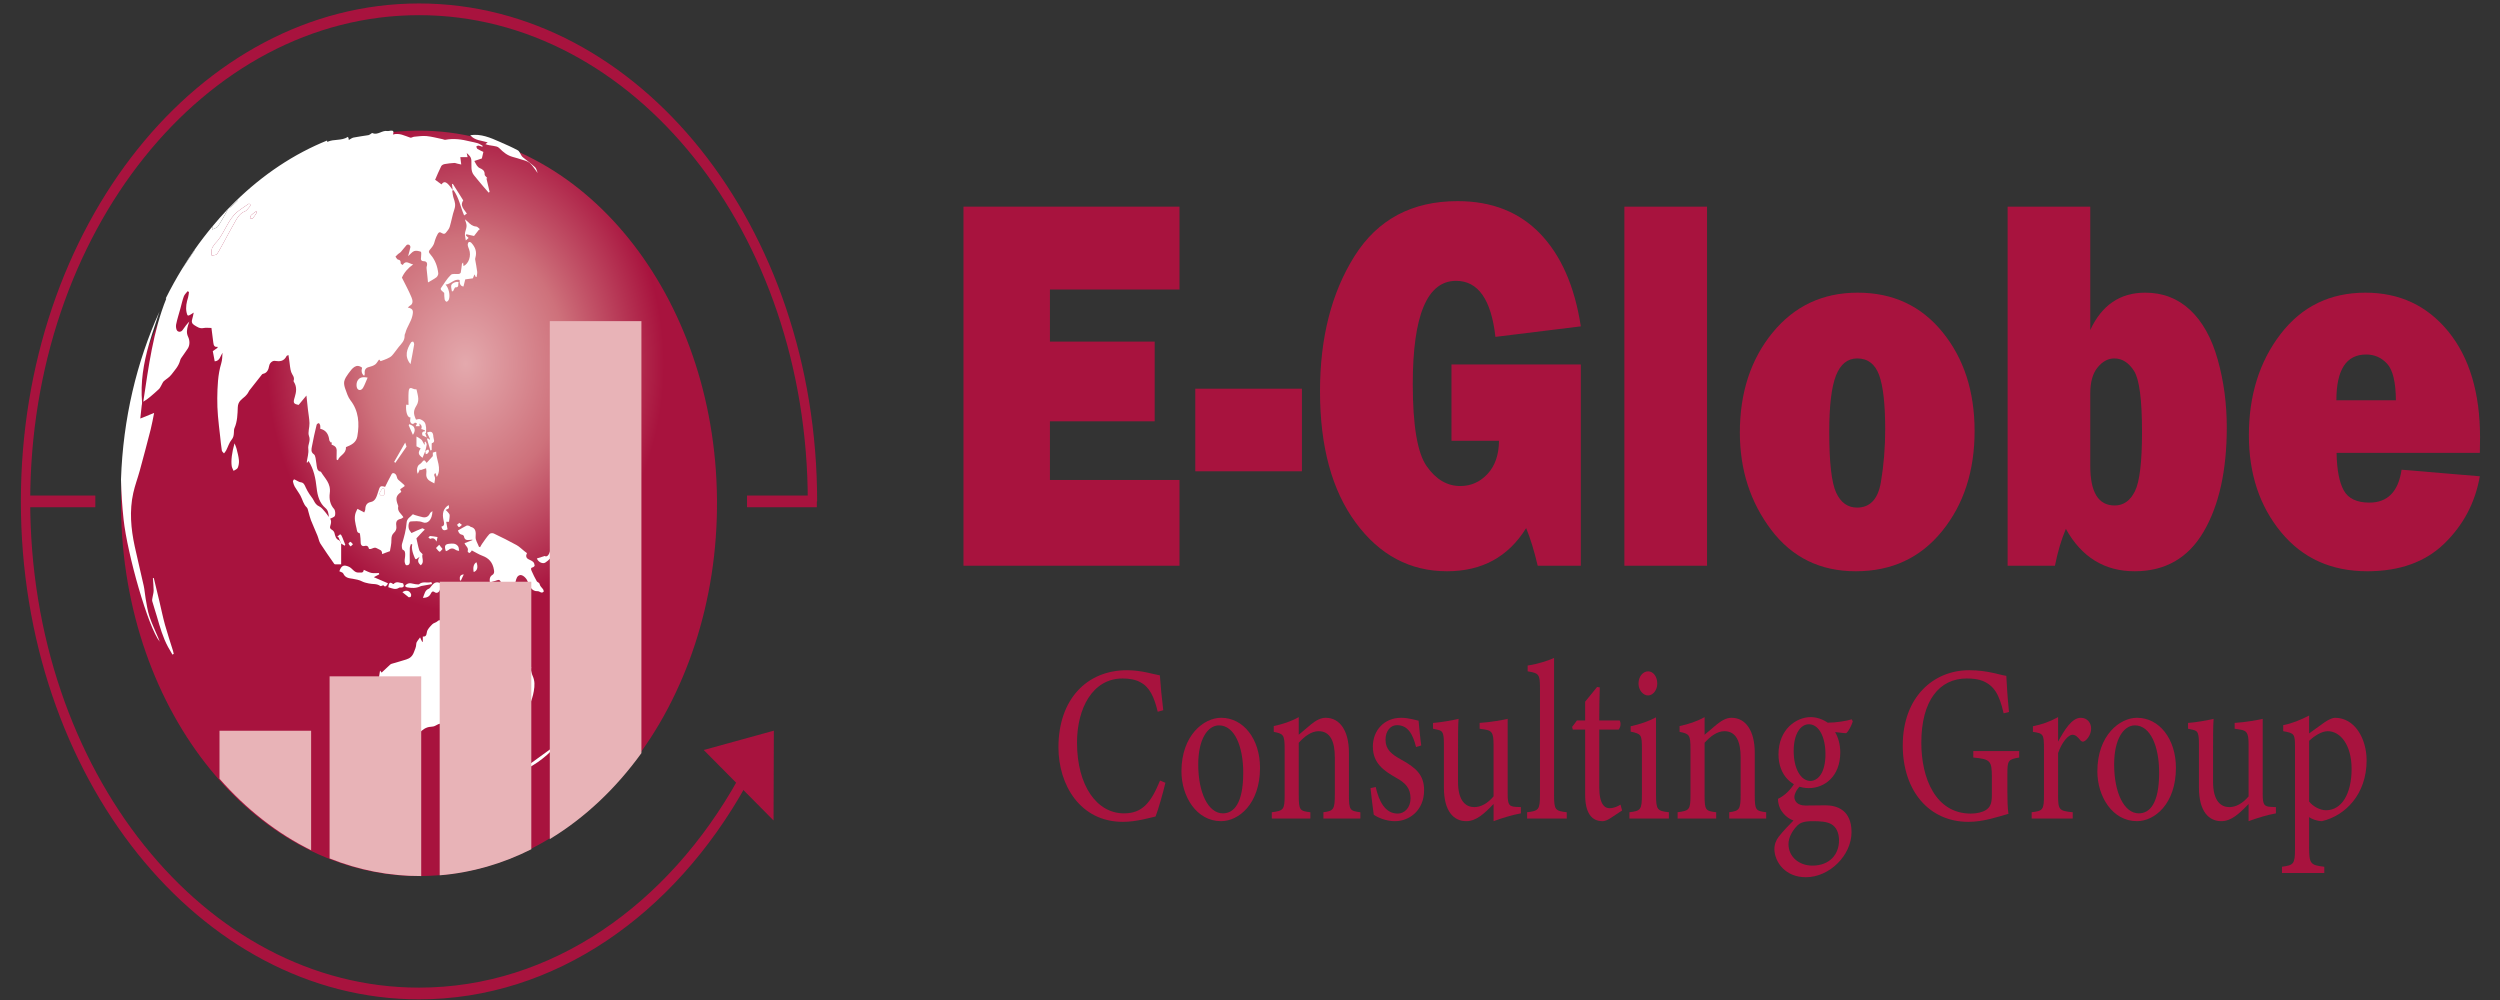 <?xml version="1.0" encoding="UTF-8" standalone="no"?>
<!-- Created with Inkscape (http://www.inkscape.org/) -->

<svg
   width="500mm"
   height="200mm"
   viewBox="0 0 500 200"
   version="1.1"
   id="svg5"
   inkscape:version="1.1.2 (b8e25be8, 2022-02-05)"
   sodipodi:docname="logo.svg"
   xmlns:inkscape="http://www.inkscape.org/namespaces/inkscape"
   xmlns:sodipodi="http://sodipodi.sourceforge.net/DTD/sodipodi-0.dtd"
   xmlns="http://www.w3.org/2000/svg"
   xmlns:svg="http://www.w3.org/2000/svg">
  <rect x="0" y="0" width="500" height="200" fill="#333333" stroke="none"/>
  <sodipodi:namedview
     id="namedview7"
     pagecolor="#ffffff"
     bordercolor="#666666"
     borderopacity="1.0"
     inkscape:pageshadow="2"
     inkscape:pageopacity="0.0"
     inkscape:pagecheckerboard="0"
     inkscape:document-units="px"
     showgrid="false"
     inkscape:zoom="0.2173838"
     inkscape:cx="975.23366"
     inkscape:cy="-101.20349"
     inkscape:window-width="1311"
     inkscape:window-height="786"
     inkscape:window-x="0"
     inkscape:window-y="25"
     inkscape:window-maximized="0"
     inkscape:current-layer="layer1"
     width="500mm" />
  <defs
     id="defs2">
    <clipPath
       clipPathUnits="userSpaceOnUse"
       id="clipPath844">
      <path
         d="M 0,112.889 H 311.5 V 0 H 0 Z"
         id="path842" />
    </clipPath>
    <radialGradient
       fx="0"
       fy="0"
       cx="0"
       cy="0"
       r="1"
       gradientUnits="userSpaceOnUse"
       gradientTransform="matrix(-12.667,-17.034,-17.034,12.667,74.357,67.387)"
       spreadMethod="pad"
       id="radialGradient942">
      <stop
         style="stop-opacity:1;stop-color:#e4a9ad"
         offset="0"
         id="stop936" />
      <stop
         style="stop-opacity:1;stop-color:#ce717b"
         offset="0.505"
         id="stop938" />
      <stop
         style="stop-opacity:1;stop-color:#a8133e"
         offset="1"
         id="stop940" />
    </radialGradient>
    <clipPath
       clipPathUnits="userSpaceOnUse"
       id="clipPath952">
      <path
         d="M 0,112.889 H 311.5 V 0 H 0 Z"
         id="path950" />
    </clipPath>
  </defs>
  <g
     inkscape:label="Lapis 1"
     inkscape:groupmode="layer"
     id="layer1">
    <g
       id="g830"
       inkscape:label="E-Globe Logo (1)"
       transform="matrix(1.871,0,0,-2.34,-45.953,230.449)">
      <g
         id="g832"
         transform="translate(150.643,57.459)">
        <path
           d="M 0,0 V -7.33 H -23.091 V 23.361 H 0 V 16.278 H -13.85 V 11.827 H -2.653 V 5.014 H -13.85 V 0 Z"
           style="fill:#a8133e;fill-opacity:1;fill-rule:nonzero;stroke:none"
           id="path834" />
      </g>
      <path
         d="M 163.729,58.201 H 152.33 v 7.06 h 11.399 z"
         style="fill:#a8133e;fill-opacity:1;fill-rule:nonzero;stroke:none"
         id="path836" />
      <g
         id="g838">
        <g
           id="g840"
           clip-path="url(#clipPath844)">
          <g
             id="g846"
             transform="translate(193.543,67.329)">
            <path
               d="m 0,0 v -17.2 h -4.61 c -0.374,1.274 -0.786,2.346 -1.236,3.215 -1.904,-2.458 -4.722,-3.687 -8.454,-3.687 -3.957,0 -7.21,1.382 -9.758,4.148 -2.549,2.765 -3.823,6.509 -3.823,11.231 0,4.586 1.233,8.442 3.699,11.568 2.466,3.125 6.135,4.688 11.006,4.688 3.657,0 6.603,-0.93 8.836,-2.788 C -2.106,9.316 -0.66,6.678 0,3.26 L -9.129,2.361 c -0.45,3.193 -1.851,4.789 -4.204,4.789 -3.088,0 -4.632,-2.938 -4.632,-8.814 0,-3.552 0.494,-5.895 1.484,-7.026 0.989,-1.132 2.188,-1.698 3.597,-1.698 1.139,0 2.11,0.345 2.912,1.035 0.802,0.689 1.21,1.633 1.225,2.833 h -5.081 V 0 Z"
               style="fill:#a8133e;fill-opacity:1;fill-rule:nonzero;stroke:none"
               id="path848" />
          </g>
          <path
             d="m 207.034,50.129 h -8.836 V 80.82 h 8.836 z"
             style="fill:#a8133e;fill-opacity:1;fill-rule:nonzero;stroke:none"
             id="path850" />
          <g
             id="g852"
             transform="translate(223.065,55.098)">
            <path
               d="m 0,0 c 1.395,0 2.245,0.723 2.552,2.17 0.307,1.446 0.461,2.956 0.461,4.531 0,2.143 -0.218,3.687 -0.652,4.632 -0.435,0.943 -1.214,1.416 -2.339,1.416 -1.033,0 -1.791,-0.487 -2.27,-1.462 -0.48,-0.974 -0.72,-2.578 -0.72,-4.811 0,-2.623 0.248,-4.359 0.742,-5.205 C -1.731,0.424 -0.989,0 0,0 m -0.135,-5.441 c -3.792,0 -6.805,1.18 -9.038,3.541 -2.234,2.361 -3.35,5.13 -3.35,8.308 0,3.418 1.165,6.266 3.496,8.544 2.331,2.278 5.362,3.418 9.095,3.418 3.762,0 6.786,-1.124 9.072,-3.373 2.286,-2.248 3.429,-5.066 3.429,-8.454 0,-3.418 -1.158,-6.27 -3.474,-8.555 -2.316,-2.286 -5.392,-3.429 -9.23,-3.429"
               style="fill:#a8133e;fill-opacity:1;fill-rule:nonzero;stroke:none"
               id="path854" />
          </g>
          <g
             id="g856"
             transform="translate(248,58.651)">
            <path
               d="m 0,0 c 0,-2.249 0.869,-3.373 2.608,-3.373 0.945,0 1.667,0.409 2.17,1.226 C 5.28,-1.331 5.531,0.352 5.531,2.9 5.531,5.673 5.247,7.416 4.677,8.128 4.107,8.84 3.403,9.196 2.563,9.196 1.903,9.196 1.312,8.941 0.787,8.432 0.262,7.922 0,7.18 0,6.206 Z m -3.777,-8.521 h -5.059 v 30.69 H 0 V 11.625 c 1.229,2.127 3.185,3.192 5.868,3.192 1.889,0 3.493,-0.495 4.812,-1.484 1.319,-0.989 2.301,-2.402 2.945,-4.238 0.645,-1.836 0.967,-3.766 0.967,-5.79 0,-3.687 -0.824,-6.659 -2.473,-8.915 -1.649,-2.256 -4.107,-3.384 -7.375,-3.384 -3.223,0 -5.674,1.207 -7.352,3.62 -0.48,-0.899 -0.87,-1.949 -1.169,-3.147"
               style="fill:#a8133e;fill-opacity:1;fill-rule:nonzero;stroke:none"
               id="path858" />
          </g>
          <g
             id="g860"
             transform="translate(280.67,64.272)">
            <path
               d="M 0,0 C -0.015,1.543 -0.325,2.582 -0.93,3.114 -1.535,3.646 -2.286,3.912 -3.182,3.912 -5.303,3.912 -6.363,2.608 -6.363,0 Z m 0.607,-5.936 8.364,-0.562 c -0.494,-2.249 -1.758,-4.163 -3.788,-5.745 -2.032,-1.581 -4.778,-2.372 -8.241,-2.372 -3.853,0 -6.925,1.113 -9.218,3.339 -2.294,2.226 -3.44,4.988 -3.44,8.286 0,3.417 1.131,6.303 3.395,8.656 2.262,2.353 5.283,3.53 9.061,3.53 3.657,0 6.614,-1.11 8.87,-3.328 2.256,-2.218 3.384,-5.239 3.384,-9.061 0,-0.314 -0.008,-0.749 -0.023,-1.304 H -6.341 c 0.03,-1.439 0.285,-2.507 0.765,-3.204 0.479,-0.697 1.394,-1.046 2.743,-1.046 1.948,0 3.095,0.937 3.44,2.811"
               style="fill:#a8133e;fill-opacity:1;fill-rule:nonzero;stroke:none"
               id="path862" />
          </g>
          <g
             id="g864"
             transform="translate(149.136,31.579)">
            <path
               d="m 0,0 c -0.268,-0.916 -0.764,-2.291 -1.05,-2.882 -0.554,-0.096 -2.042,-0.458 -3.493,-0.458 -4.561,0 -6.89,3.149 -6.89,6.375 0,4.084 3.016,6.585 7.329,6.585 1.565,0 2.882,-0.363 3.512,-0.439 0.076,-0.859 0.21,-2.024 0.363,-2.978 L -0.821,6.069 c -0.382,1.279 -0.878,2.119 -1.851,2.52 -0.496,0.229 -1.183,0.325 -1.909,0.325 -3.207,0 -4.867,-2.558 -4.867,-5.478 0,-3.684 2.118,-6.051 5.02,-6.051 1.947,0 2.882,0.897 3.855,2.806 z"
               style="fill:#a8133e;fill-opacity:1;fill-rule:nonzero;stroke:none"
               id="path866" />
          </g>
          <g
             id="g868"
             transform="translate(154.86,36.485)">
            <path
               d="m 0,0 c -1.164,0 -2.214,-1.126 -2.214,-3.34 0,-2.424 1.069,-4.18 2.634,-4.18 1.184,0 2.176,0.859 2.176,3.474 C 2.596,-1.813 1.68,0 0,0 m 0.229,0.649 c 2.386,0 4.161,-1.814 4.161,-4.275 0,-3.093 -2.29,-4.562 -4.161,-4.562 -2.634,0 -4.237,2.118 -4.237,4.256 0,3.111 2.424,4.581 4.237,4.581"
               style="fill:#a8133e;fill-opacity:1;fill-rule:nonzero;stroke:none"
               id="path870" />
          </g>
          <g
             id="g872"
             transform="translate(166.025,28.525)">
            <path
               d="M 0,0 V 0.535 C 1.107,0.649 1.222,0.783 1.222,2.081 V 5.23 c 0,1.336 -0.478,2.233 -1.738,2.233 -0.782,0 -1.526,-0.458 -2.118,-0.992 V 2.004 c 0,-1.317 0.114,-1.355 1.24,-1.469 V 0 h -4.122 v 0.535 c 1.26,0.133 1.374,0.21 1.374,1.469 v 3.932 c 0,1.241 -0.133,1.298 -1.164,1.47 v 0.496 c 0.935,0.153 1.87,0.401 2.672,0.764 V 7.158 c 0.382,0.267 0.801,0.553 1.298,0.878 0.534,0.343 1.03,0.572 1.584,0.572 1.527,0 2.481,-1.126 2.481,-2.977 V 2.004 c 0,-1.297 0.115,-1.355 1.222,-1.469 L 3.951,0 Z"
               style="fill:#a8133e;fill-opacity:1;fill-rule:nonzero;stroke:none"
               id="path874" />
          </g>
          <g
             id="g876"
             transform="translate(175.93,34.633)">
            <path
               d="m 0,0 c -0.344,1.107 -0.878,1.871 -2.042,1.871 -0.668,0 -1.222,-0.477 -1.222,-1.241 0,-0.84 0.63,-1.241 1.661,-1.699 1.565,-0.687 2.462,-1.298 2.462,-2.615 0,-1.755 -1.603,-2.653 -3.111,-2.653 -0.993,0 -1.871,0.325 -2.271,0.554 -0.096,0.554 -0.268,1.641 -0.344,2.271 l 0.554,0.095 c 0.343,-1.221 1.011,-2.271 2.347,-2.271 0.726,0 1.375,0.497 1.375,1.298 0,0.859 -0.516,1.317 -1.566,1.775 -1.24,0.573 -2.462,1.202 -2.462,2.653 0,1.394 1.222,2.462 3.016,2.462 0.802,0 1.489,-0.19 1.871,-0.248 0.057,-0.458 0.19,-1.66 0.286,-2.118 z"
               style="fill:#a8133e;fill-opacity:1;fill-rule:nonzero;stroke:none"
               id="path878" />
          </g>
          <g
             id="g880"
             transform="translate(187.134,28.965)">
            <path
               d="m 0,0 c -0.917,-0.134 -1.947,-0.382 -2.92,-0.668 v 1.469 c -1.031,-0.859 -1.871,-1.469 -2.921,-1.469 -1.278,0 -2.386,0.782 -2.386,2.863 v 3.702 c 0,1.031 -0.152,1.146 -0.629,1.241 L -9.391,7.233 V 7.73 c 0.821,0.038 2.08,0.229 2.729,0.344 C -6.719,7.463 -6.719,6.546 -6.719,5.287 V 2.691 c 0,-1.679 0.878,-2.157 1.737,-2.157 0.707,0 1.413,0.305 2.062,0.916 v 4.447 c 0,1.031 -0.229,1.165 -0.878,1.26 L -4.409,7.233 V 7.73 c 1.221,0.057 2.557,0.267 2.996,0.344 V 1.679 c 0,-0.954 0.153,-1.088 0.878,-1.126 L 0,0.534 Z"
               style="fill:#a8133e;fill-opacity:1;fill-rule:nonzero;stroke:none"
               id="path882" />
          </g>
          <g
             id="g884"
             transform="translate(187.8,28.525)">
            <path
               d="m 0,0 v 0.535 c 1.222,0.114 1.375,0.21 1.375,1.469 v 9.143 c 0,1.164 -0.096,1.279 -1.317,1.431 v 0.497 c 1.03,0.114 2.214,0.42 2.824,0.649 V 11.013 2.004 c 0,-1.259 0.115,-1.355 1.355,-1.469 V 0 Z"
               style="fill:#a8133e;fill-opacity:1;fill-rule:nonzero;stroke:none"
               id="path886" />
          </g>
          <g
             id="g888"
             transform="translate(196.695,28.545)">
            <path
               d="m 0,0 c -0.325,-0.172 -0.63,-0.249 -0.821,-0.249 -1.221,0 -1.87,0.745 -1.87,2.272 v 5.554 h -1.317 l -0.076,0.229 0.515,0.554 h 0.878 v 1.603 c 0.362,0.382 0.916,0.878 1.278,1.26 l 0.287,-0.038 C -1.165,10.383 -1.184,9.276 -1.184,8.36 H 0.992 C 1.164,8.169 1.107,7.749 0.878,7.577 H -1.184 V 2.691 c 0,-1.546 0.611,-1.832 1.107,-1.832 0.459,0 0.898,0.171 1.165,0.305 L 1.26,0.668 Z"
               style="fill:#a8133e;fill-opacity:1;fill-rule:nonzero;stroke:none"
               id="path890" />
          </g>
          <g
             id="g892"
             transform="translate(200.721,39.042)">
            <path
               d="m 0,0 c -0.535,0 -1.012,0.477 -1.012,1.011 0,0.611 0.477,1.05 1.031,1.05 0.534,0 0.974,-0.439 0.974,-1.05 C 0.993,0.477 0.553,0 0,0 m -1.985,-10.517 v 0.535 c 1.202,0.114 1.336,0.21 1.336,1.507 v 3.933 c 0,1.183 -0.057,1.259 -1.203,1.45 v 0.458 c 0.993,0.172 1.89,0.42 2.711,0.763 v -2.404 -4.2 c 0,-1.297 0.134,-1.393 1.374,-1.507 v -0.535 z"
               style="fill:#a8133e;fill-opacity:1;fill-rule:nonzero;stroke:none"
               id="path894" />
          </g>
          <g
             id="g896"
             transform="translate(209.405,28.525)">
            <path
               d="M 0,0 V 0.535 C 1.107,0.649 1.221,0.783 1.221,2.081 V 5.23 c 0,1.336 -0.477,2.233 -1.737,2.233 -0.782,0 -1.526,-0.458 -2.118,-0.992 V 2.004 c 0,-1.317 0.114,-1.355 1.24,-1.469 V 0 h -4.122 v 0.535 c 1.259,0.133 1.374,0.21 1.374,1.469 v 3.932 c 0,1.241 -0.133,1.298 -1.164,1.47 v 0.496 c 0.935,0.153 1.87,0.401 2.672,0.764 V 7.158 c 0.382,0.267 0.801,0.553 1.298,0.878 0.534,0.343 1.03,0.572 1.584,0.572 1.527,0 2.481,-1.126 2.481,-2.977 V 2.004 c 0,-1.297 0.115,-1.355 1.222,-1.469 L 3.951,0 Z"
               style="fill:#a8133e;fill-opacity:1;fill-rule:nonzero;stroke:none"
               id="path898" />
          </g>
          <g
             id="g900"
             transform="translate(217.917,36.58)">
            <path
               d="m 0,0 c -0.859,0 -1.622,-0.782 -1.622,-2.29 0,-1.508 0.763,-2.558 1.813,-2.558 0.84,0.038 1.584,0.744 1.584,2.29 C 1.775,-1.069 1.069,0 0,0 m 0.439,-8.284 c -0.935,0 -1.355,-0.114 -1.699,-0.4 -0.534,-0.439 -0.916,-1.012 -0.916,-1.566 0,-1.049 1.088,-1.832 2.558,-1.832 1.813,0 2.844,0.936 2.844,2.157 0,0.649 -0.306,1.164 -0.84,1.393 -0.477,0.21 -1.145,0.248 -1.947,0.248 M 0,-5.458 c -1.775,0 -3.245,1.087 -3.245,2.881 0,2.176 1.947,3.188 3.436,3.188 0.63,0 1.26,-0.172 1.832,-0.477 0.878,0 2.023,0.153 2.558,0.286 L 4.695,0.248 c -0.114,-0.305 -0.42,-0.839 -0.706,-1.011 -0.286,0 -0.916,0.076 -1.183,0.095 0.324,-0.439 0.553,-1.05 0.553,-1.737 0,-2.08 -1.717,-3.053 -3.359,-3.053 m -0.916,0.19 c -0.458,-0.362 -0.63,-0.725 -0.63,-0.954 0,-0.343 0.324,-0.725 1.183,-0.725 0.707,0 1.508,0.019 2.138,0.019 1.222,0 2.787,-0.401 2.787,-2.291 0,-1.985 -2.348,-3.855 -4.886,-3.855 -2.157,0 -3.322,1.26 -3.36,2.386 0,0.419 0.172,0.782 0.477,1.087 0.382,0.401 1.126,1.031 1.565,1.375 -0.687,0.191 -1.183,0.63 -1.431,1.031 -0.172,0.286 -0.229,0.63 -0.229,0.82 0.725,0.268 1.374,0.802 1.756,1.317 z"
               style="fill:#a8133e;fill-opacity:1;fill-rule:nonzero;stroke:none"
               id="path902" />
          </g>
          <g
             id="g904"
             transform="translate(240.4,33.736)">
            <path
               d="m 0,0 c -1.184,-0.153 -1.26,-0.267 -1.26,-1.393 v -1.604 c 0,-0.668 0.019,-1.297 0.114,-1.813 -1.183,-0.267 -2.671,-0.687 -4.275,-0.687 -4.256,0 -7.024,2.691 -7.024,6.528 0,4.141 3.283,6.432 7.101,6.432 2.023,0 3.378,-0.439 3.969,-0.477 0.039,-0.707 0.134,-1.89 0.287,-3.092 L -1.661,3.779 c -0.458,1.622 -1.03,2.367 -2.233,2.768 -0.439,0.152 -1.088,0.21 -1.718,0.21 -2.92,0 -4.848,-1.89 -4.848,-5.497 0,-3.054 1.546,-6.051 5.287,-6.051 0.65,0 1.241,0.115 1.623,0.306 0.4,0.229 0.63,0.477 0.63,1.259 v 1.546 c 0,1.394 -0.153,1.546 -1.985,1.68 V 0.554 H 0 Z"
               style="fill:#a8133e;fill-opacity:1;fill-rule:nonzero;stroke:none"
               id="path906" />
          </g>
          <g
             id="g908"
             transform="translate(246.124,28.525)">
            <path
               d="m 0,0 h -4.39 v 0.535 c 1.202,0.114 1.317,0.21 1.317,1.45 v 3.97 c 0,1.26 -0.076,1.317 -1.183,1.451 v 0.477 c 0.935,0.153 1.794,0.382 2.691,0.783 v -2.1 c 0.668,0.993 1.469,2.042 2.424,2.042 0.706,0 1.107,-0.439 1.107,-0.916 C 1.966,7.253 1.661,6.833 1.317,6.643 1.126,6.528 0.974,6.547 0.821,6.681 0.534,6.967 0.305,7.158 -0.038,7.158 -0.439,7.158 -1.146,6.566 -1.565,5.593 V 2.004 C -1.565,0.745 -1.47,0.649 0,0.535 Z"
               style="fill:#a8133e;fill-opacity:1;fill-rule:nonzero;stroke:none"
               id="path910" />
          </g>
          <g
             id="g912"
             transform="translate(252.766,36.485)">
            <path
               d="m 0,0 c -1.165,0 -2.214,-1.126 -2.214,-3.34 0,-2.424 1.069,-4.18 2.634,-4.18 1.184,0 2.176,0.859 2.176,3.474 C 2.596,-1.813 1.68,0 0,0 m 0.229,0.649 c 2.386,0 4.161,-1.814 4.161,-4.275 0,-3.093 -2.29,-4.562 -4.161,-4.562 -2.634,0 -4.237,2.118 -4.237,4.256 0,3.111 2.424,4.581 4.237,4.581"
               style="fill:#a8133e;fill-opacity:1;fill-rule:nonzero;stroke:none"
               id="path914" />
          </g>
          <g
             id="g916"
             transform="translate(267.843,28.965)">
            <path
               d="m 0,0 c -0.916,-0.134 -1.947,-0.382 -2.92,-0.668 v 1.469 c -1.031,-0.859 -1.871,-1.469 -2.92,-1.469 -1.279,0 -2.386,0.782 -2.386,2.863 v 3.702 c 0,1.031 -0.153,1.146 -0.63,1.241 L -9.391,7.233 V 7.73 C -8.57,7.768 -7.31,7.959 -6.661,8.074 -6.718,7.463 -6.718,6.546 -6.718,5.287 V 2.691 c 0,-1.679 0.878,-2.157 1.737,-2.157 0.706,0 1.412,0.305 2.061,0.916 v 4.447 c 0,1.031 -0.229,1.165 -0.878,1.26 L -4.409,7.233 V 7.73 c 1.221,0.057 2.557,0.267 2.997,0.344 V 1.679 c 0,-0.954 0.152,-1.088 0.878,-1.126 L 0,0.534 Z"
               style="fill:#a8133e;fill-opacity:1;fill-rule:nonzero;stroke:none"
               id="path918" />
          </g>
          <g
             id="g920"
             transform="translate(271.392,29.976)">
            <path
               d="m 0,0 c 0.439,-0.439 1.183,-0.745 1.813,-0.745 1.661,0 2.729,1.393 2.729,3.531 0,2.062 -1.202,3.226 -2.557,3.226 C 1.317,6.012 0.515,5.573 0,5.191 Z M -2.768,6.527 C -1.871,6.661 -0.878,6.985 0,7.348 V 5.821 C 0.057,5.859 1.584,6.737 1.66,6.775 2.119,7.023 2.519,7.157 2.768,7.157 4.867,7.157 6.146,5.401 6.146,3.512 6.146,0.61 3.855,-1.222 1.355,-1.68 0.782,-1.661 0.267,-1.489 0,-1.336 V -3.913 C 0,-5.325 0.152,-5.44 1.623,-5.574 v -0.534 h -4.524 v 0.534 c 1.24,0.134 1.393,0.229 1.393,1.508 v 8.685 c 0,1.145 -0.038,1.221 -1.26,1.393 z"
               style="fill:#a8133e;fill-opacity:1;fill-rule:nonzero;stroke:none"
               id="path922" />
          </g>
        </g>
      </g>
      <g
         id="g924">
        <g
           id="g926">
          <g
             id="g932">
            <g
               id="g934">
              <path
                 d="M 68.991,87.315 C 51.399,87.117 37.298,72.696 37.496,55.103 v 0 C 37.694,37.511 52.115,23.411 69.708,23.608 v 0 c 17.592,0.198 31.693,14.62 31.495,32.212 v 0 C 101.007,73.291 86.784,87.319 69.357,87.317 v 0 c -0.121,0 -0.244,0 -0.366,-0.002"
                 style="fill:url(#radialGradient942);stroke:none"
                 id="path944" />
            </g>
          </g>
        </g>
      </g>
      <g
         id="g946">
        <g
           id="g948"
           clip-path="url(#clipPath952)">
          <g
             id="g954"
             transform="translate(65.374,56.093)">
            <path
               d="M 0,0 C 0.094,-0.008 0.267,0.089 0.287,0.167 0.322,0.308 0.269,0.469 0.252,0.621 0.189,0.63 0.126,0.64 0.063,0.649 -0.05,0.503 -0.177,0.363 -0.261,0.203 -0.274,0.178 -0.098,0.009 0,0"
               style="fill:#ffffff;fill-opacity:1;fill-rule:nonzero;stroke:none"
               id="path956" />
          </g>
          <g
             id="g958"
             transform="translate(51.584,79.832)">
            <path
               d="M 0,0 C 0.153,0.129 0.278,0.29 0.398,0.449 0.425,0.485 0.384,0.567 0.378,0.604 0.167,0.474 -0.026,0.379 -0.185,0.248 -0.258,0.186 -0.267,0.053 -0.306,-0.047 -0.202,-0.034 -0.065,-0.055 0,0"
               style="fill:#ffffff;fill-opacity:1;fill-rule:nonzero;stroke:none"
               id="path960" />
          </g>
          <g
             id="g962"
             transform="translate(45.342,77.117)">
            <path
               d="m 0,0 c -0.459,-0.525 -0.898,-1.067 -1.323,-1.622 0.443,0.525 0.892,1.057 1.345,1.594 C 0.015,-0.019 0.007,-0.009 0,0"
               style="fill:#ffffff;fill-opacity:1;fill-rule:nonzero;stroke:none"
               id="path964" />
          </g>
          <g
             id="g966"
             transform="translate(47.971,77.039)">
            <path
               d="m 0,0 c 0.352,0.485 0.676,0.988 1.015,1.481 0.249,0.364 0.504,0.723 0.754,1.085 0.25,0.36 0.528,0.664 0.992,0.809 0.22,0.069 0.387,0.296 0.57,0.461 C 3.358,3.86 3.358,3.959 3.333,3.979 3.29,4.012 3.196,4.042 3.158,4.02 2.628,3.709 2.037,3.457 1.594,3.057 0.797,2.339 0.426,1.282 -0.444,0.604 -0.506,0.557 -0.538,0.476 -0.596,0.423 -0.85,0.195 -0.796,-0.088 -0.785,-0.394 -0.272,-0.345 -0.257,-0.355 0,0"
               style="fill:#ffffff;fill-opacity:1;fill-rule:nonzero;stroke:none"
               id="path968" />
          </g>
          <g
             id="g970"
             transform="translate(49.205,80.763)">
            <path
               d="M 0,0 C 0.245,0.163 0.475,0.346 0.781,0.577 0.7,0.564 0.628,0.542 0.551,0.525 0.339,0.36 0.131,0.19 -0.077,0.02 -0.045,0.006 -0.013,-0.009 0,0"
               style="fill:#ffffff;fill-opacity:1;fill-rule:nonzero;stroke:none"
               id="path972" />
          </g>
          <g
             id="g974"
             transform="translate(47.22,78.854)">
            <path
               d="M 0,0 C 0.273,0.114 0.519,0.145 0.631,0.277 0.993,0.703 1.31,1.164 1.631,1.62 1.644,1.637 1.634,1.669 1.625,1.702 1.091,1.253 0.576,0.783 0.073,0.301 0.052,0.215 0.03,0.123 0,0"
               style="fill:#ffffff;fill-opacity:1;fill-rule:nonzero;stroke:none"
               id="path976" />
          </g>
          <g
             id="g978"
             transform="translate(47.375,77.462)">
            <path
               d="m 0,0 c 0.058,0.053 0.09,0.133 0.151,0.181 0.87,0.677 1.242,1.735 2.038,2.453 0.443,0.4 1.035,0.652 1.565,0.962 C 3.792,3.618 3.885,3.589 3.929,3.555 3.954,3.536 3.954,3.437 3.927,3.413 3.744,3.248 3.577,3.021 3.356,2.952 2.893,2.807 2.614,2.502 2.365,2.143 2.114,1.781 1.859,1.421 1.61,1.058 1.271,0.565 0.947,0.062 0.596,-0.423 0.339,-0.778 0.324,-0.769 -0.189,-0.817 -0.201,-0.512 -0.254,-0.229 0,0 M 4.587,2.974 C 4.593,2.937 4.634,2.854 4.607,2.819 4.487,2.66 4.362,2.499 4.209,2.37 4.144,2.314 4.007,2.336 3.903,2.322 3.942,2.423 3.951,2.556 4.024,2.617 4.183,2.749 4.375,2.844 4.587,2.974 m -9.629,-7.483 c -1.411,-2.793 -1.887,-5.81 -2.457,-8.805 0.284,0.131 0.518,0.27 0.743,0.422 0.318,0.214 0.634,0.431 0.937,0.663 0.109,0.084 0.177,0.217 0.261,0.33 0.085,0.114 0.144,0.261 0.256,0.341 0.27,0.194 0.572,0.308 0.823,0.574 0.347,0.37 0.741,0.685 0.912,1.174 0.025,0.073 0.056,0.149 0.106,0.208 0.236,0.28 0.488,0.548 0.719,0.832 0.258,0.318 0.2,0.733 0.04,0.997 -0.219,0.364 -0.121,0.649 -0.017,0.972 0.037,0.115 0.094,0.226 0.141,0.339 -0.266,-0.219 -0.49,-0.459 -0.701,-0.708 -0.175,-0.206 -0.442,-0.197 -0.588,-0.083 -0.119,0.094 -0.164,0.369 -0.122,0.536 0.114,0.453 0.293,0.892 0.446,1.337 0.123,0.357 0.22,0.724 0.377,1.066 0.08,0.171 0.267,0.298 0.405,0.445 0.049,-0.022 0.097,-0.043 0.146,-0.065 -0.031,-0.157 -0.039,-0.323 -0.097,-0.471 -0.161,-0.407 -0.269,-0.817 -0.167,-1.251 0.025,-0.108 0.087,-0.281 0.155,-0.291 0.11,-0.018 0.241,0.072 0.36,0.12 0.055,0.023 0.106,0.055 0.255,0.134 -0.066,-0.24 -0.089,-0.398 -0.153,-0.54 -0.11,-0.245 -0.023,-0.416 0.2,-0.526 0.304,-0.149 0.593,-0.324 0.978,-0.26 0.287,0.049 0.591,0.01 0.871,0.01 0.073,-0.453 0.143,-0.855 0.201,-1.258 0.034,-0.237 0.126,-0.402 0.444,-0.349 0.003,-0.03 0.006,-0.06 0.009,-0.09 -0.155,-0.086 -0.311,-0.172 -0.509,-0.282 0.065,-0.276 0.137,-0.587 0.205,-0.874 0.55,0.032 0.607,0.457 0.832,0.734 -0.017,-0.32 -0.031,-0.632 -0.137,-0.912 -0.366,-0.964 -0.401,-1.967 -0.422,-2.97 -0.01,-0.506 0.024,-1.015 0.073,-1.519 0.056,-0.572 0.151,-1.139 0.229,-1.709 0.058,-0.414 0.104,-0.83 0.184,-1.241 0.018,-0.094 0.152,-0.168 0.232,-0.251 0.08,0.085 0.173,0.163 0.234,0.259 0.195,0.304 0.325,0.665 0.58,0.91 0.202,0.195 0.228,0.38 0.245,0.606 0.01,0.132 0.002,0.28 0.063,0.39 0.309,0.56 0.324,1.173 0.353,1.775 0.023,0.52 0.44,0.686 0.783,0.935 0.109,0.079 0.203,0.177 0.293,0.276 0.06,0.064 0.09,0.154 0.151,0.217 0.416,0.428 0.837,0.853 1.258,1.277 0.059,0.059 0.126,0.143 0.2,0.154 0.42,0.062 0.597,0.329 0.672,0.688 0.053,0.247 0.352,0.451 0.612,0.42 0.486,-0.057 0.954,-0.064 1.247,0.416 0.022,0.036 0.098,0.042 0.201,0.083 0.036,-0.194 0.066,-0.363 0.098,-0.531 0.059,-0.31 0.073,-0.636 0.193,-0.921 0.104,-0.25 0.41,-0.428 0.255,-0.761 -0.009,-0.02 0.019,-0.063 0.039,-0.088 0.328,-0.412 0.263,-0.845 0.089,-1.29 -0.196,-0.502 -0.145,-0.579 0.416,-0.669 0.265,0.254 0.528,0.508 0.831,0.8 0.054,-0.405 0.103,-0.796 0.159,-1.185 0.055,-0.391 0.151,-0.781 0.167,-1.173 0.014,-0.369 -0.195,-0.803 -0.053,-1.098 0.206,-0.423 -0.14,-0.721 -0.074,-1.105 0.062,-0.366 -0.105,-0.768 -0.171,-1.154 0.027,-0.005 0.054,-0.01 0.081,-0.015 0.039,0.047 0.078,0.094 0.115,0.137 0.559,-0.692 0.759,-1.486 0.87,-2.322 0.087,-0.662 0.322,-1.289 0.929,-1.695 0.288,-0.192 0.34,-0.442 0.374,-0.771 -0.152,0.166 -0.264,0.311 -0.4,0.432 -0.194,0.171 -0.382,0.387 -0.616,0.467 -0.308,0.106 -0.467,0.292 -0.619,0.538 -0.116,0.188 -0.3,0.337 -0.439,0.514 -0.142,0.18 -0.283,0.364 -0.393,0.562 -0.122,0.219 -0.214,0.428 -0.536,0.454 -0.189,0.015 -0.368,0.13 -0.554,0.197 -0.061,0.022 -0.154,0.066 -0.183,0.043 -0.054,-0.041 -0.11,-0.136 -0.095,-0.19 0.041,-0.147 0.098,-0.298 0.187,-0.422 0.196,-0.269 0.435,-0.51 0.62,-0.785 0.22,-0.329 0.309,-0.73 0.664,-0.988 0.11,-0.08 0.137,-0.27 0.193,-0.413 0.088,-0.226 0.147,-0.464 0.254,-0.68 0.222,-0.447 0.472,-0.88 0.699,-1.325 0.116,-0.226 0.166,-0.494 0.321,-0.689 0.469,-0.588 0.974,-1.15 1.468,-1.72 0.022,-0.025 0.072,-0.039 0.11,-0.04 0.191,-0.004 0.383,-0.002 0.634,-0.002 v 1.772 c -0.018,0.032 -0.036,0.065 -0.054,0.097 -0.059,0.067 -0.107,0.172 -0.18,0.193 -0.34,0.095 -0.397,0.361 -0.486,0.629 -0.035,0.104 -0.152,0.21 -0.26,0.259 -0.161,0.074 -0.258,0.15 -0.186,0.326 0.099,0.242 0.144,0.478 -0.018,0.62 0.185,0.086 0.458,0.13 0.518,0.262 0.071,0.156 0.033,0.465 -0.089,0.572 -0.436,0.383 -0.542,0.875 -0.461,1.359 0.141,0.854 -0.544,1.261 -0.949,1.825 -0.463,0.062 -0.422,0.421 -0.488,0.73 -0.058,0.267 -0.077,0.662 -0.257,0.759 -0.363,0.197 -0.263,0.452 -0.214,0.675 0.137,0.623 0.32,1.238 0.502,1.851 0.02,0.065 0.152,0.136 0.232,0.137 0.051,0 0.128,-0.118 0.15,-0.194 0.026,-0.089 0.006,-0.191 0.006,-0.283 0.584,-0.112 0.884,-0.428 0.967,-0.971 0.011,-0.078 0.113,-0.145 0.174,-0.218 0.028,0.016 0.057,0.03 0.086,0.045 -0.006,-0.071 -0.011,-0.142 -0.017,-0.211 0.503,-0.161 0.584,-0.285 0.541,-0.778 -0.014,-0.167 -0.002,-0.336 -0.002,-0.504 0.045,-0.016 0.09,-0.031 0.135,-0.047 0.203,0.454 0.897,0.517 0.861,1.113 0.551,0.177 1.1,0.376 1.218,0.92 0.243,1.115 0.145,2.182 -0.737,3.087 -0.257,0.265 -0.402,0.638 -0.554,0.98 -0.088,0.197 -0.162,0.451 -0.106,0.643 0.069,0.238 0.258,0.457 0.434,0.651 0.412,0.456 0.83,0.902 1.473,0.509 -0.085,-0.257 -0.088,-0.5 0.221,-0.7 0.033,0.091 0.07,0.142 0.063,0.186 -0.058,0.35 0.121,0.507 0.462,0.574 0.224,0.045 0.456,0.104 0.65,0.213 0.156,0.089 0.26,0.261 0.389,0.394 0.013,0.013 0.04,0.015 0.059,0.023 0.06,-0.061 0.119,-0.121 0.129,-0.131 0.264,0.078 0.479,0.128 0.683,0.206 0.187,0.072 0.391,0.142 0.536,0.268 0.261,0.227 0.478,0.5 0.726,0.743 0.29,0.283 0.65,0.519 0.627,0.986 -0.004,0.07 0.061,0.141 0.084,0.214 0.165,0.525 0.596,0.925 0.746,1.462 0.127,0.455 0.059,0.61 -0.489,0.702 0.1,0.073 0.157,0.131 0.227,0.161 0.406,0.171 0.271,0.509 0.16,0.725 -0.287,0.558 -0.65,1.08 -1.018,1.672 0.236,0.435 0.662,0.828 1.204,1.129 -0.396,0.044 -0.783,0.411 -1.118,-0.048 -0.002,-10e-4 -0.22,0.097 -0.218,0.143 0.01,0.212 -0.067,0.29 -0.29,0.32 -0.1,0.013 -0.178,0.164 -0.267,0.252 0.093,0.074 0.181,0.153 0.278,0.22 0.099,0.068 0.221,0.109 0.307,0.188 0.208,0.188 0.394,0.401 0.607,0.583 0.057,0.047 0.198,0.046 0.277,0.015 0.063,-0.024 0.141,-0.139 0.128,-0.196 -0.056,-0.235 -0.145,-0.465 -0.248,-0.776 0.265,0.187 0.438,0.383 0.652,0.439 0.22,0.059 0.488,0.007 0.716,-0.058 0.05,-0.014 0.048,-0.29 0.02,-0.437 -0.049,-0.255 0.007,-0.365 0.307,-0.371 0.308,-0.006 0.405,-0.194 0.293,-0.457 -0.023,-0.054 -0.017,-0.123 -0.01,-0.183 0.032,-0.266 0.07,-0.533 0.105,-0.799 0.015,-0.112 0.026,-0.223 0.044,-0.374 0.339,0.16 0.635,0.276 0.901,0.436 0.104,0.064 0.213,0.236 0.198,0.343 -0.084,0.603 -0.338,1.142 -0.799,1.573 -0.276,0.258 -0.27,0.295 0.022,0.561 0.158,0.143 0.313,0.329 0.368,0.523 0.056,0.195 0.312,0.763 0.498,0.838 0.047,0.019 0.119,0.017 0.167,-0.003 0.191,-0.081 0.384,-0.207 0.572,-0.01 0.144,0.151 0.324,0.3 0.393,0.483 0.19,0.494 0.29,1.021 0.501,1.505 0.156,0.355 0.062,0.63 -0.076,0.943 -0.09,0.204 -0.108,0.437 -0.158,0.656 0.046,0.014 0.093,0.026 0.14,0.039 0.582,-0.625 0.753,-1.457 1.138,-2.162 0.098,0.055 0.196,0.108 0.291,0.161 -0.589,0.602 -0.649,0.778 -0.39,1.128 -0.373,0.475 -0.742,0.945 -1.112,1.415 -0.031,-0.01 -0.061,-0.021 -0.091,-0.032 0.024,-0.146 0.047,-0.292 0.081,-0.499 -0.64,0.739 -0.9,0.816 -1.2,0.481 -0.233,0.136 -0.469,0.274 -0.68,0.396 0.208,0.379 0.409,0.779 0.649,1.158 0.063,0.099 0.237,0.164 0.371,0.184 0.337,0.052 0.679,0.076 1.02,0.095 0.111,0.006 0.224,-0.039 0.337,-0.059 0.155,-0.029 0.31,-0.056 0.413,-0.074 -0.038,0.248 -0.068,0.44 -0.097,0.633 h 0.774 c -0.011,0.043 -0.04,0.156 -0.089,0.348 0.283,-0.207 0.478,-0.338 0.498,-0.655 0.027,-0.414 -0.089,-0.872 0.257,-1.224 0.342,-0.347 0.7,-0.679 1.054,-1.016 0.175,-0.165 0.354,-0.325 0.532,-0.488 0.035,0.02 0.071,0.039 0.106,0.059 -0.114,0.384 -0.228,0.769 -0.342,1.153 0.033,0.009 0.066,0.017 0.099,0.025 -0.102,0.105 -0.299,0.218 -0.29,0.314 0.031,0.355 -0.312,0.471 -0.483,0.529 -0.329,0.114 -0.42,0.341 -0.619,0.625 0.312,0.083 0.572,0.152 0.806,0.215 0.05,0.171 0.103,0.356 0.162,0.559 -0.185,0.072 -0.414,0.149 -0.629,0.253 -0.065,0.032 -0.091,0.137 -0.135,0.208 0.079,0.028 0.161,0.087 0.237,0.079 0.141,-0.014 0.278,-0.067 0.417,-0.103 0.011,0.029 0.022,0.058 0.033,0.086 C 28.595,8.64 28.416,8.737 28.224,8.786 27.957,8.854 27.679,8.881 27.408,8.936 26.543,9.111 25.676,9.208 24.793,9.072 24.7,9.057 24.596,9.109 24.496,9.125 23.927,9.218 23.362,9.344 22.79,9.389 22.348,9.424 21.896,9.363 21.451,9.333 21.312,9.324 21.161,9.226 21.04,9.257 20.447,9.41 19.88,9.681 19.192,9.524 19.341,9.862 19.141,9.867 18.921,9.85 18.807,9.841 18.689,9.807 18.579,9.823 18.035,9.903 17.559,9.436 16.996,9.648 16.945,9.667 16.855,9.589 16.784,9.557 16.714,9.526 16.646,9.48 16.573,9.47 16.042,9.4 15.508,9.348 14.979,9.264 14.807,9.237 14.647,9.131 14.47,9.057 14.459,9.124 14.46,9.168 14.445,9.207 14.425,9.255 14.392,9.3 14.379,9.321 13.667,8.96 12.876,9.163 12.174,8.892 12.163,8.927 12.152,8.961 12.141,8.997 12.158,9.006 12.175,9.015 12.192,9.024 8.599,7.87 5.289,6.093 2.381,3.826 2.458,3.843 2.53,3.866 2.611,3.878 2.305,3.647 2.075,3.464 1.83,3.301 1.817,3.292 1.785,3.308 1.753,3.321 1.66,3.245 1.563,3.172 1.471,3.094 1.479,3.062 1.489,3.029 1.476,3.012 1.155,2.556 0.838,2.095 0.476,1.669 0.364,1.537 0.119,1.506 -0.155,1.392 c 0.03,0.123 0.052,0.215 0.073,0.301 -0.679,-0.651 -1.332,-1.329 -1.951,-2.038 0.007,-0.009 0.015,-0.018 0.022,-0.028 -0.453,-0.537 -0.902,-1.069 -1.345,-1.594 -0.619,-0.808 -1.2,-1.647 -1.74,-2.514 z"
               style="fill:#ffffff;fill-opacity:1;fill-rule:nonzero;stroke:none"
               id="path980" />
          </g>
          <g
             id="g982"
             transform="translate(41.636,43.632)">
            <path
               d="m 0,0 c -0.07,0.147 -0.109,0.236 -0.154,0.323 -0.321,0.614 -0.685,1.211 -0.95,1.846 -0.202,0.485 -0.288,1.016 -0.406,1.53 -0.081,0.354 -0.102,0.722 -0.199,1.072 -0.312,1.133 -0.661,2.255 -0.967,3.389 -0.406,1.506 -0.576,3.03 -0.153,4.557 0.179,0.648 0.475,1.265 0.693,1.904 0.402,1.175 0.793,2.354 1.171,3.537 0.149,0.466 0.248,0.946 0.365,1.4 -0.474,-0.154 -0.915,-0.297 -1.478,-0.48 0.06,0.439 0.105,0.776 0.151,1.113 0.012,0.087 0.049,0.175 0.039,0.26 -0.185,1.715 0.157,3.358 0.739,4.968 0.106,0.292 0.21,0.585 0.326,0.873 0.259,0.639 0.522,1.276 0.784,1.913 -2.419,-4.268 -3.888,-9.144 -4.103,-14.339 0.033,-1.129 0.12,-2.26 0.275,-3.396 C -3.459,7.476 -1.256,1.264 0,0"
               style="fill:#ffffff;fill-opacity:1;fill-rule:nonzero;stroke:none"
               id="path984" />
          </g>
          <g
             id="g986"
             transform="translate(81.622,39.409)">
            <path
               d="m 0,0 c 0.102,0.479 0.119,0.871 -0.118,1.294 -0.109,0.196 -0.16,0.422 -0.237,0.635 0.035,0.021 0.069,0.043 0.103,0.064 -0.13,0.048 -0.261,0.095 -0.384,0.141 -0.01,0.16 -0.011,0.326 -0.031,0.489 -0.02,0.166 -0.004,0.369 -0.1,0.485 -0.143,0.175 -0.379,0.277 -0.555,0.432 -0.087,0.076 -0.17,0.197 -0.18,0.305 -0.029,0.282 -0.003,0.568 -0.026,0.85 -0.021,0.272 -0.099,0.54 -0.111,0.811 -0.02,0.454 -0.135,0.597 -0.56,0.649 -0.093,0.659 -0.186,1.31 -0.278,1.961 C -2.52,8.118 -2.562,8.12 -2.604,8.122 -2.658,8.058 -2.733,8.001 -2.763,7.927 -3.028,7.271 -3.236,6.605 -3.347,5.903 -3.429,5.389 -3.632,4.885 -3.836,4.397 c -0.115,-0.273 -0.36,-0.269 -0.6,-0.085 -0.345,0.266 -0.712,0.504 -1.053,0.773 -0.202,0.159 -0.518,0.349 -0.525,0.534 -0.009,0.273 0.189,0.564 0.341,0.825 0.125,0.216 0.311,0.399 0.47,0.596 -0.02,0.041 -0.041,0.082 -0.062,0.123 C -5.497,7.176 -5.728,7.194 -5.96,7.2 -6.047,7.202 -6.145,7.143 -6.22,7.165 -6.586,7.271 -6.983,7.307 -7.268,7.612 -7.327,7.675 -7.523,7.622 -7.641,7.622 -7.545,7.415 -7.483,7.28 -7.421,7.146 -7.588,7.116 -7.761,7.1 -7.923,7.054 -8.062,7.015 -8.234,6.975 -8.314,6.878 -8.51,6.643 -8.678,6.382 -8.823,6.115 -8.92,5.936 -8.96,5.729 -9.04,5.494 -9.267,5.554 -9.597,5.45 -9.781,5.819 -9.852,5.96 -10.022,6.193 -10.305,5.972 -10.459,5.852 -10.708,5.839 -10.854,5.714 -11.083,5.519 -11.388,5.289 -11.43,5.038 -11.48,4.742 -11.572,4.651 -11.867,4.663 V 4.225 c -0.022,-0.003 -0.043,-0.007 -0.065,-0.01 -0.064,0.108 -0.128,0.216 -0.226,0.383 -0.16,-0.204 -0.399,-0.372 -0.405,-0.548 -0.011,-0.292 -0.147,-0.494 -0.262,-0.737 -0.171,-0.363 -0.46,-0.515 -0.814,-0.605 -0.519,-0.134 -1.043,-0.247 -1.565,-0.371 -0.054,-0.013 -0.11,-0.039 -0.155,-0.072 -0.306,-0.225 -0.609,-0.454 -0.911,-0.681 -0.039,0.041 -0.077,0.082 -0.167,0.176 -0.174,-0.759 -0.278,-1.434 0.238,-2.078 l -0.102,-0.01 c -0.067,0.066 -0.134,0.133 -0.276,0.274 0,-0.21 -0.04,-0.351 0.008,-0.455 0.16,-0.349 0.358,-0.683 0.529,-1.028 0.079,-0.158 0.132,-0.328 0.191,-0.495 0.07,-0.193 0.123,-0.391 0.203,-0.58 0.145,-0.346 0.248,-0.678 -0.069,-0.998 -0.04,-0.04 -0.019,-0.199 0.032,-0.246 0.36,-0.339 0.841,-0.414 1.311,-0.182 0.542,0.267 1.094,0.389 1.705,0.293 0.127,-0.02 0.305,0.07 0.414,0.16 0.358,0.296 0.739,0.519 1.231,0.539 0.182,0.007 0.381,0.031 0.537,0.11 0.711,0.36 1.408,0.159 2.11,-0.009 0.041,-0.01 0.091,-0.046 0.104,-0.082 0.097,-0.249 0.184,-0.501 0.276,-0.752 0.022,-0.057 0.043,-0.139 0.088,-0.157 0.045,-0.017 0.128,0.02 0.178,0.055 0.271,0.193 0.536,0.394 0.803,0.591 0.019,-0.016 0.038,-0.031 0.057,-0.047 -0.172,-0.23 -0.345,-0.46 -0.517,-0.69 0.008,-0.016 0.015,-0.032 0.023,-0.048 0.158,0.097 0.317,0.195 0.54,0.332 -0.073,-0.179 -0.125,-0.303 -0.179,-0.434 0.35,0.018 0.371,-0.184 0.318,-0.435 -0.057,-0.276 0.057,-0.453 0.344,-0.485 0.398,-0.044 0.819,-0.236 1.177,0.204 0.179,-0.341 0.353,-0.308 0.6,-0.171 0.274,0.153 0.597,0.226 0.884,0.361 0.179,0.084 0.352,0.201 0.489,0.338 0.221,0.224 0.395,0.49 0.615,0.715 0.467,0.477 1.012,0.895 1.412,1.416 C -0.646,-1.564 -0.184,-0.861 0,0"
               style="fill:#ffffff;fill-opacity:1;fill-rule:nonzero;stroke:none"
               id="path988" />
          </g>
          <g
             id="g990"
             transform="translate(75.401,52.584)">
            <path
               d="M 0,0 C 0.053,0.47 -0.005,0.771 -0.535,0.873 -0.588,0.883 -0.63,0.945 -0.684,0.955 -0.779,0.973 -0.892,1.001 -0.973,0.97 -1.274,0.85 -1.566,0.708 -1.886,0.563 -1.824,0.391 -1.72,0.229 -1.457,0.199 c 0.078,-0.01 0.198,-0.08 0.21,-0.139 0.077,-0.364 0.355,-0.323 0.625,-0.307 0.092,0.005 0.183,0.014 0.273,0.021 0.002,-0.013 0.004,-0.026 0.006,-0.04 -0.276,-0.086 -0.552,-0.171 -0.841,-0.26 0.117,-0.265 0.467,-0.372 0.334,-0.692 -0.011,-0.027 0.099,-0.131 0.165,-0.145 0.051,-0.011 0.129,0.057 0.183,0.103 0.048,0.041 0.08,0.099 0.092,0.115 C -0.006,-1.311 0.357,-1.497 0.744,-1.61 1.398,-1.803 1.836,-2.163 1.963,-2.822 1.995,-2.989 2.001,-3.136 1.797,-3.236 1.562,-3.352 1.449,-3.547 1.53,-3.882 c 0.217,0.05 0.422,0.094 0.624,0.146 0.187,0.048 0.392,0.16 0.518,-0.074 0.215,-0.399 0.569,-0.455 0.993,-0.438 0.337,0.013 0.542,0.188 0.613,0.447 0.075,0.27 0.169,0.491 0.467,0.546 0.265,0.048 0.666,-0.237 0.798,-0.505 0.223,-0.45 0.448,-0.899 1.102,-0.871 0.127,0.005 0.255,-0.093 0.389,-0.115 0.074,-0.011 0.176,0.018 0.233,0.066 0.026,0.023 -0.001,0.143 -0.04,0.193 -0.119,0.149 -0.325,0.267 -0.369,0.428 -0.053,0.198 -0.242,0.172 -0.316,0.273 -0.209,0.286 -0.39,0.593 -0.562,0.901 -0.06,0.108 -0.119,0.257 0.121,0.291 0.081,0.012 0.214,0.11 0.21,0.158 C 6.3,-2.329 6.243,-2.196 6.157,-2.133 6.022,-2.035 5.852,-1.975 5.69,-1.915 5.366,-1.797 5.357,-1.593 5.489,-1.376 5.387,-1.314 5.297,-1.262 5.209,-1.207 4.932,-1.032 4.674,-0.819 4.376,-0.688 3.574,-0.336 2.758,-0.009 1.937,0.303 1.805,0.354 1.565,0.331 1.468,0.246 1.186,0.001 0.948,-0.291 0.7,-0.569 0.617,-0.661 0.554,-0.769 0.481,-0.87 0.439,-0.857 0.398,-0.844 0.356,-0.832 0.228,-0.553 -0.029,-0.262 0,0"
               style="fill:#ffffff;fill-opacity:1;fill-rule:nonzero;stroke:none"
               id="path992" />
          </g>
          <g
             id="g994"
             transform="translate(65.438,56.742)">
            <path
               d="m 0,0 c 0.063,-0.01 0.126,-0.019 0.189,-0.029 0.017,-0.152 0.07,-0.312 0.035,-0.453 -0.02,-0.078 -0.193,-0.176 -0.287,-0.167 -0.098,0.008 -0.274,0.177 -0.261,0.203 0.084,0.16 0.211,0.3 0.324,0.446 m -2.453,-3.818 c 0.024,-10e-4 0.059,-0.087 0.065,-0.136 0.028,-0.215 0.071,-0.431 0.064,-0.646 -0.008,-0.291 0.215,-0.369 0.405,-0.326 0.296,0.068 0.422,-0.041 0.483,-0.246 0.308,-0.08 0.524,0.217 0.854,0.047 0.251,-0.131 0.58,-0.118 0.544,-0.489 0.282,0.082 0.515,0.15 0.842,0.246 0.046,0.25 0.171,0.614 0.16,0.973 -0.007,0.273 0.067,0.445 0.269,0.598 0.203,0.154 0.304,0.32 0.252,0.597 -0.072,0.379 0.087,0.53 0.484,0.596 0.091,0.016 0.172,0.083 0.275,0.137 C 2.014,-2.148 1.56,-1.981 1.695,-1.518 1.7,-1.501 1.68,-1.478 1.67,-1.457 1.379,-0.849 1.446,-0.62 2.021,-0.301 1.973,-0.212 1.924,-0.124 1.899,-0.078 2.077,0.022 2.232,0.11 2.378,0.192 2.352,0.26 2.351,0.274 2.344,0.28 2.187,0.394 2.032,0.51 1.87,0.617 1.724,0.714 1.589,0.774 1.538,0.99 1.47,1.278 1.112,1.395 0.99,1.222 0.74,0.867 0.521,0.494 0.289,0.128 -0.239,0.249 -0.257,0.2 -0.458,-0.304 -0.6,-0.656 -0.727,-1.088 -1.229,-1.164 c -0.391,-0.058 -0.593,-0.25 -0.603,-0.632 -10e-4,-0.08 -0.065,-0.158 -0.111,-0.262 -0.244,0.104 -0.468,0.2 -0.721,0.308 -0.065,-0.11 -0.145,-0.218 -0.196,-0.337 -0.198,-0.465 -0.022,-0.913 0.1,-1.355 0.039,-0.142 0.041,-0.37 0.307,-0.376"
               style="fill:#ffffff;fill-opacity:1;fill-rule:nonzero;stroke:none"
               id="path996" />
          </g>
          <g
             id="g998"
             transform="translate(67.53,51.979)">
            <path
               d="M 0,0 C -0.052,-0.142 0.004,-0.457 0.083,-0.482 0.349,-0.565 0.341,-0.747 0.342,-0.924 0.343,-1.109 0.272,-1.297 0.284,-1.48 0.291,-1.598 0.38,-1.8 0.451,-1.807 c 0.193,-0.02 0.389,0.04 0.384,0.302 -0.007,0.387 -0.013,0.775 0.001,1.162 0.005,0.118 0.08,0.234 0.122,0.35 0.048,-0.014 0.096,-0.028 0.143,-0.041 -0.014,-0.088 -0.044,-0.177 -0.038,-0.263 0.01,-0.126 0.034,-0.254 0.075,-0.373 0.05,-0.148 0.118,-0.292 0.189,-0.432 0.036,-0.072 0.084,-0.169 0.15,-0.189 0.054,-0.017 0.143,0.059 0.214,0.096 0.068,0.036 0.134,0.076 0.201,0.114 -0.246,-0.311 -0.222,-0.492 0.119,-0.728 0.44,0.265 0.044,0.69 0.195,0.947 -0.141,0.128 -0.307,0.213 -0.357,0.34 C 1.722,-0.203 1.647,0.136 1.545,0.491 1.649,0.581 1.795,0.706 1.94,0.832 2.039,0.916 2.136,1.001 2.236,1.084 2.302,1.138 2.373,1.187 2.441,1.239 2.345,1.277 2.23,1.368 2.154,1.345 1.785,1.234 1.425,1.092 1.018,0.946 0.976,0.993 0.87,1.093 0.788,1.209 0.62,1.447 0.696,1.925 0.915,1.934 1.35,1.952 1.821,1.998 2.215,1.865 2.732,1.691 3.231,2.06 3.258,2.819 3.132,2.734 3.033,2.702 2.998,2.638 2.823,2.32 2.537,2.249 2.203,2.302 1.922,2.348 1.646,2.422 1.368,2.485 1.291,2.502 1.172,2.566 1.145,2.541 0.913,2.317 0.527,2.209 0.495,1.83 0.44,1.191 0.221,0.598 0,0"
               style="fill:#ffffff;fill-opacity:1;fill-rule:nonzero;stroke:none"
               id="path3000" />
          </g>
          <g
             id="g1002"
             transform="translate(72.043,73.45)">
            <path
               d="m 0,0 c 0.012,-0.182 0.003,-0.368 0.044,-0.544 0.02,-0.085 0.129,-0.21 0.201,-0.212 0.083,-0.002 0.207,0.095 0.248,0.178 0.174,0.353 -0.003,1.017 -0.352,1.287 0.548,0.015 0.925,0.526 1.51,0.393 -0.004,-0.29 0.042,-0.518 0.41,-0.56 0.068,0.221 0.135,0.435 0.19,0.611 0.264,0.029 0.537,0.059 0.817,0.09 0.04,0.08 0.095,0.189 0.168,0.336 C 3.304,1.472 3.34,1.416 3.375,1.359 L 3.466,1.361 C 3.489,1.512 3.548,1.668 3.526,1.813 3.474,2.164 3.38,2.508 3.31,2.856 3.3,2.906 3.318,2.964 3.336,3.015 3.524,3.542 3.291,3.941 2.897,4.282 2.834,4.336 2.687,4.373 2.624,4.339 2.557,4.304 2.506,4.17 2.517,4.089 2.534,3.962 2.607,3.841 2.662,3.72 2.909,3.168 2.636,2.499 2.063,2.289 2.05,2.381 2.038,2.469 2.021,2.599 1.952,2.53 1.902,2.503 1.896,2.469 1.853,2.228 1.83,1.982 1.773,1.745 1.76,1.688 1.643,1.626 1.568,1.618 1.275,1.585 0.892,1.678 0.705,1.533 0.294,1.215 -0.019,0.782 -0.364,0.391 -0.386,0.366 -0.364,0.271 -0.331,0.242 -0.222,0.148 -0.098,0.07 0,0"
               style="fill:#ffffff;fill-opacity:1;fill-rule:nonzero;stroke:none"
               id="path1004" />
          </g>
          <g
             id="g1006"
             transform="translate(65.537,48.467)">
            <path
               d="m 0,0 c 0.133,-0.158 0.3,-0.166 0.495,0.163 -0.507,0.175 -0.992,0.342 -1.511,0.522 0.224,0.093 0.399,0.167 0.574,0.24 C -0.451,0.963 -0.459,1 -0.468,1.039 -0.737,1.039 -1.011,1.004 -1.271,1.048 -1.538,1.092 -1.791,1.212 -2.089,1.313 -2.152,0.987 -2.414,1.098 -2.64,1.081 -3.097,1.044 -3.31,1.45 -3.686,1.579 -4.215,1.76 -4.473,1.708 -4.702,1.188 c 0.159,-0.068 0.363,-0.092 0.417,-0.19 0.222,-0.4 0.664,-0.403 1.003,-0.449 0.359,-0.048 0.696,-0.096 1.03,-0.234 0.219,-0.09 0.467,-0.123 0.704,-0.168 0.407,-0.079 0.844,0.008 1.227,-0.219 C -0.265,-0.105 -0.14,-0.034 0,0"
               style="fill:#ffffff;fill-opacity:1;fill-rule:nonzero;stroke:none"
               id="path1008" />
          </g>
          <g
             id="g1010"
             transform="translate(77.904,85.842)">
            <path
               d="m 0,0 c 0.502,-0.405 0.89,-0.639 1.449,-0.768 0.343,-0.08 0.688,-0.15 1.026,-0.243 0.282,-0.078 0.6,-0.128 0.822,-0.289 0.307,-0.225 0.54,-0.543 0.831,-0.849 -0.09,0.177 -0.13,0.389 -0.263,0.487 -0.408,0.302 -0.851,0.56 -1.28,0.837 C 2.526,-0.787 2.467,-0.744 2.422,-0.691 2.283,-0.529 2.186,-0.286 2.008,-0.208 1.388,0.062 0.743,0.283 0.102,0.51 -0.919,0.872 -1.944,1.228 -3.078,1.084 -2.582,0.624 -1.896,0.641 -1.215,0.472 -1.342,0.393 -1.399,0.357 -1.456,0.322 -1.172,0.224 -0.89,0.216 -0.613,0.173 -0.402,0.141 -0.149,0.121 0,0"
               style="fill:#ffffff;fill-opacity:1;fill-rule:nonzero;stroke:none"
               id="path1012" />
          </g>
          <g
             id="g1014"
             transform="translate(42.2,45.07)">
            <path
               d="M 0,0 C -0.231,0.67 -0.405,1.358 -0.607,2.037 -0.804,2.698 -1.004,3.358 -1.203,4.019 -1.234,4.01 -1.266,4.002 -1.297,3.993 c 0.03,-0.349 0.079,-0.7 0.082,-1.05 0.002,-0.19 -0.08,-0.38 -0.116,-0.571 -0.022,-0.113 -0.068,-0.242 -0.034,-0.341 0.152,-0.44 0.338,-0.868 0.496,-1.306 0.325,-0.899 0.642,-1.801 1.19,-2.606 0.152,-0.224 0.317,-0.439 0.476,-0.659 0.045,0.023 0.091,0.046 0.136,0.069 C 0.905,-2.383 0.884,-2.292 0.851,-2.207 0.566,-1.471 0.257,-0.744 0,0"
               style="fill:#ffffff;fill-opacity:1;fill-rule:nonzero;stroke:none"
               id="path1016" />
          </g>
          <g
             id="g1018"
             transform="translate(68.439,62.805)">
            <path
               d="M 0,0 C -0.006,-0.132 -0.07,-0.307 -0.006,-0.407 0.096,-0.567 0.282,-0.613 0.468,-0.451 0.498,-0.426 0.616,-0.494 0.7,-0.521 0.637,-0.62 0.595,-0.685 0.554,-0.75 h 0.43 c -0.01,0.065 -0.022,0.135 -0.038,0.233 0.056,-0.036 0.084,-0.054 0.111,-0.072 0.162,-0.107 0.168,-0.246 0.092,-0.402 0.13,-0.038 0.26,-0.075 0.39,-0.113 0.011,-0.026 0.023,-0.053 0.034,-0.08 -0.296,-0.003 -0.386,-0.127 -0.299,-0.349 0.134,-0.053 0.262,-0.103 0.467,-0.184 -0.077,0.17 -0.123,0.272 -0.17,0.375 0.027,-10e-4 0.054,-0.002 0.081,-0.003 0.008,0.155 0.04,0.313 0.018,0.464 -0.024,0.16 -0.056,0.35 -0.16,0.462 C 1.389,-0.289 1.194,-0.2 1.014,-0.149 0.889,-0.114 0.735,-0.172 0.591,-0.189 0.279,0.35 0.312,0.589 0.668,1.053 0.782,1.201 0.845,1.425 0.833,1.609 0.816,1.874 0.71,2.133 0.641,2.401 0.563,2.409 0.444,2.396 0.345,2.433 -0.051,2.581 -0.167,2.539 -0.203,2.142 -0.235,1.792 -0.209,1.437 -0.209,1.068 -0.312,1.078 -0.386,1.084 -0.459,1.091 -0.54,0.457 -0.299,-0.046 0,0"
               style="fill:#ffffff;fill-opacity:1;fill-rule:nonzero;stroke:none"
               id="path1020" />
          </g>
          <g
             id="g1022"
             transform="translate(70.828,59.501)">
            <path
               d="m 0,0 c -0.237,-0.209 -0.45,-0.396 -0.663,-0.583 -0.251,0.288 -0.27,0.286 -0.564,0.003 -0.071,-0.068 -0.169,-0.11 -0.255,-0.165 -0.204,-0.13 -0.287,-0.543 -0.122,-0.767 0.084,0.142 0.159,0.269 0.234,0.397 0.011,-0.031 0.022,-0.061 0.033,-0.091 0.18,0.048 0.36,0.096 0.616,0.164 0.01,-0.097 0.055,-0.234 0.031,-0.36 -0.056,-0.3 0.038,-0.529 0.301,-0.686 0.151,-0.09 0.324,-0.147 0.549,-0.246 0.031,0.175 0.083,0.32 0.076,0.463 -0.006,0.138 -0.215,0.283 0.043,0.423 0.054,-0.124 0.101,-0.229 0.149,-0.34 0.569,0.763 -0.075,1.465 -0.07,2.169 C 0.242,0.354 0.126,0.327 0,0.297 Z"
               style="fill:#ffffff;fill-opacity:1;fill-rule:nonzero;stroke:none"
               id="path1024" />
          </g>
          <g
             id="g1026"
             transform="translate(49.629,60.591)">
            <path
               d="m 0,0 c -0.275,-0.769 -0.392,-1.488 -0.297,-1.954 0.028,-0.139 0.128,-0.265 0.195,-0.397 0.155,0.084 0.379,0.135 0.448,0.261 0.103,0.191 0.152,0.441 0.125,0.655 C 0.43,-1.099 0.314,-0.771 0.213,-0.444 0.169,-0.302 0.084,-0.172 0,0"
               style="fill:#ffffff;fill-opacity:1;fill-rule:nonzero;stroke:none"
               id="path1028" />
          </g>
          <g
             id="g1030"
             transform="translate(74.351,77.931)">
            <path
               d="M 0,0 C 0.154,0.109 0.229,0.163 0.304,0.215 0.186,0.3 0.1,0.362 0.014,0.424 0.027,0.46 0.041,0.495 0.054,0.531 0.362,0.475 0.669,0.42 0.882,0.382 1.063,0.567 1.219,0.728 1.375,0.889 1.419,0.914 1.463,0.939 1.508,0.964 1.377,1.043 1.249,1.184 1.114,1.19 0.736,1.207 0.464,1.387 0.201,1.609 0.132,1.668 0.049,1.711 -0.091,1.804 0.151,1.237 0.124,1.246 -0.074,0.69 -0.141,0.502 -0.033,0.258 0,0"
               style="fill:#ffffff;fill-opacity:1;fill-rule:nonzero;stroke:none"
               id="path1032" />
          </g>
          <g
             id="g1034"
             transform="translate(70.61,47.743)">
            <path
               d="M 0,0 C 0.098,0.158 0.196,0.251 0.415,0.124 0.634,-0.005 0.888,0.109 0.977,0.333 1.041,0.494 1.101,0.657 1.171,0.842 0.672,1.053 0.4,1.002 0.066,0.65 -0.019,0.562 -0.11,0.45 -0.221,0.417 -0.619,0.302 -0.676,-0.03 -0.842,-0.364 -0.47,-0.348 -0.181,-0.292 0,0"
               style="fill:#ffffff;fill-opacity:1;fill-rule:nonzero;stroke:none"
               id="path1036" />
          </g>
          <g
             id="g1038"
             transform="translate(69.079,61.175)">
            <path
               d="M 0,0 V -0.838 C 0.173,-0.909 0.3,-0.961 0.445,-1.02 0.138,-1.39 0.186,-1.549 0.648,-1.822 c 0.098,0.192 0.193,0.382 0.289,0.571 0.056,0.186 0.131,0.369 0.156,0.558 0.011,0.082 -0.089,0.176 -0.139,0.265 L 0.872,-0.473 C 0.879,-0.557 0.886,-0.64 0.893,-0.723 0.734,-0.596 0.681,-0.41 0.556,-0.299 0.408,-0.168 0.197,-0.101 0,0"
               style="fill:#ffffff;fill-opacity:1;fill-rule:nonzero;stroke:none"
               id="path1040" />
          </g>
          <g
             id="g1042"
             transform="translate(70.022,59.935)">
            <path
               d="M 0,0 -0.006,-0.012 C -0.007,-0.015 -0.008,-0.018 -0.009,-0.021 Z"
               style="fill:#ffffff;fill-opacity:1;fill-rule:nonzero;stroke:none"
               id="path1044" />
          </g>
          <g
             id="g1046"
             transform="translate(71.747,53.476)">
            <path
               d="M 0,0 C 0.112,-0.416 0.381,-0.331 0.655,-0.233 0.608,-0.025 0.562,0.183 0.512,0.408 H 0.808 C 0.84,0.636 0.889,0.811 0.879,0.981 0.874,1.066 0.768,1.151 0.695,1.225 0.631,1.291 0.549,1.342 0.444,1.423 0.851,1.562 0.851,1.562 0.768,1.843 0.207,1.543 0.047,1.15 0.235,0.507 0.304,0.271 0.356,0.057 0,0"
               style="fill:#ffffff;fill-opacity:1;fill-rule:nonzero;stroke:none"
               id="path1048" />
          </g>
          <g
             id="g1050"
             transform="translate(68.829,69.023)">
            <path
               d="M 0,0 C 0.017,0.079 -0.035,0.195 -0.097,0.252 -0.128,0.28 -0.291,0.24 -0.333,0.187 -0.76,-0.358 -1.087,-0.985 -0.385,-1.665 -0.245,-1.073 -0.113,-0.538 0,0"
               style="fill:#ffffff;fill-opacity:1;fill-rule:nonzero;stroke:none"
               id="path1052" />
          </g>
          <g
             id="g1054"
             transform="translate(80.441,32.743)">
            <path
               d="M 0,0 C 0.439,-0.153 2.723,1.139 3.271,1.792 3.257,1.818 3.243,1.845 3.228,1.871 2.164,1.254 1.101,0.638 0,0"
               style="fill:#ffffff;fill-opacity:1;fill-rule:nonzero;stroke:none"
               id="path1056" />
          </g>
          <g
             id="g1058"
             transform="translate(83.432,51.689)">
            <path
               d="m 0,0 c -0.084,-0.611 -0.405,-0.869 -0.637,-0.725 -0.334,-0.084 -0.579,-0.145 -0.845,-0.212 0.136,-0.308 0.628,-0.5 0.909,-0.349 0.388,0.209 0.731,0.467 0.87,0.896 0.032,0.096 0.07,0.239 0.021,0.297 C 0.263,-0.026 0.114,-0.029 0,0"
               style="fill:#ffffff;fill-opacity:1;fill-rule:nonzero;stroke:none"
               id="path1060" />
          </g>
          <g
             id="g1062"
             transform="translate(63.37,65.339)">
            <path
               d="M 0,0 C 0.184,0.251 0.308,0.542 0.486,0.868 -0.05,0.953 -0.433,0.902 -0.633,0.534 -0.72,0.374 -0.724,0.074 -0.621,-0.059 -0.454,-0.272 -0.158,-0.216 0,0"
               style="fill:#ffffff;fill-opacity:1;fill-rule:nonzero;stroke:none"
               id="path1064" />
          </g>
          <g
             id="g1066"
             transform="translate(85.48,35.89)">
            <path
               d="M 0,0 C 0.145,0.38 0.256,0.673 0.368,0.966 0.321,0.979 0.275,0.992 0.229,1.004 0.17,0.888 0.084,0.777 0.056,0.655 -0.045,0.221 -0.294,-0.153 -0.667,-0.364 -1.083,-0.599 -1.069,-1.11 -1.526,-1.275 c 0.03,-0.03 0.06,-0.059 0.09,-0.089 0.619,0.472 1.237,0.945 1.855,1.416 C 0.404,0.071 0.388,0.089 0.373,0.107 0.285,0.082 0.196,0.056 0,0"
               style="fill:#ffffff;fill-opacity:1;fill-rule:nonzero;stroke:none"
               id="path1068" />
          </g>
          <g
             id="g1070"
             transform="translate(69.494,48.369)">
            <path
               d="M 0,0 C 0.09,0.035 0.194,0.041 0.292,0.055 0.606,0.101 0.92,0.145 1.234,0.188 1.23,0.226 1.225,0.264 1.221,0.301 1.196,0.323 1.164,0.367 1.146,0.362 0.728,0.252 0.259,0.461 -0.136,0.178 -0.184,0.143 -0.282,0.172 -0.357,0.171 -0.79,0.17 -1.25,0.456 -1.653,0.028 -1.58,-0.01 -1.507,-0.076 -1.426,-0.087 -0.945,-0.155 -0.466,-0.18 0,0"
               style="fill:#ffffff;fill-opacity:1;fill-rule:nonzero;stroke:none"
               id="path1072" />
          </g>
          <g
             id="g1074"
             transform="translate(70.308,61.026)">
            <path
               d="m 0,0 c -0.035,-0.018 -0.07,-0.035 -0.105,-0.052 0.122,-0.332 0.243,-0.663 0.365,-0.994 0.046,0.013 0.093,0.025 0.139,0.038 0,0.134 -0.001,0.269 0,0.404 0.001,0.062 -0.004,0.178 0.013,0.181 0.418,0.081 0.173,0.362 0.165,0.545 C 0.559,0.536 0.345,0.647 -0.101,0.481 0.009,0.291 0.116,0.104 0.224,-0.082 0.199,-0.093 0.173,-0.104 0.148,-0.116 Z"
               style="fill:#ffffff;fill-opacity:1;fill-rule:nonzero;stroke:none"
               id="path1076" />
          </g>
          <g
             id="g1078"
             transform="translate(66.632,48.567)">
            <path
               d="m 0,0 c -0.014,-0.012 -0.068,0.006 -0.096,0.023 -0.344,0.212 -0.416,0.002 -0.468,-0.294 0.4,-0.102 0.767,-0.255 1.155,-0.047 0.055,0.03 0.136,0.019 0.205,0.019 0.32,0 0.354,0.14 0.216,0.359 C 0.664,0.093 0.315,0.273 0,0"
               style="fill:#ffffff;fill-opacity:1;fill-rule:nonzero;stroke:none"
               id="path1080" />
          </g>
          <g
             id="g1082"
             transform="translate(76.019,33.573)">
            <path
               d="m 0,0 c -0.342,-0.028 -0.192,-0.354 -0.297,-0.529 -0.035,-0.057 0.044,-0.187 0.093,-0.273 0.017,-0.03 0.114,-0.049 0.154,-0.031 0.416,0.189 0.801,0.412 1.011,0.838 C 0.607,0.005 0.301,0.025 0,0"
               style="fill:#ffffff;fill-opacity:1;fill-rule:nonzero;stroke:none"
               id="path1084" />
          </g>
          <g
             id="g1086"
             transform="translate(72.495,51.473)">
            <path
               d="M 0,0 C 0.272,0.188 0.53,0.158 0.806,0.003 0.901,-0.051 1.03,-0.05 1.143,-0.074 1.111,0.055 1.119,0.214 1.04,0.306 0.787,0.599 0.416,0.56 0.073,0.532 -0.377,0.496 -0.463,0.339 -0.273,-0.101 -0.166,-0.063 -0.07,-0.049 0,0"
               style="fill:#ffffff;fill-opacity:1;fill-rule:nonzero;stroke:none"
               id="path1088" />
          </g>
          <g
             id="g1090"
             transform="translate(68.016,60.31)">
            <path
               d="M 0,0 C -0.052,0.13 -0.112,0.278 -0.14,0.348 -0.516,-0.176 -0.919,-0.74 -1.322,-1.303 -1.28,-1.331 -1.239,-1.359 -1.198,-1.388 -0.796,-0.922 -0.395,-0.458 0,0"
               style="fill:#ffffff;fill-opacity:1;fill-rule:nonzero;stroke:none"
               id="path1092" />
          </g>
          <g
             id="g1094"
             transform="translate(72.794,74.08)">
            <path
               d="m 0,0 c -0.033,-0.157 0.045,-0.335 0.074,-0.504 0.043,0.008 0.086,0.017 0.129,0.025 0.082,0.113 0.17,0.326 0.244,0.321 0.434,-0.024 0.259,0.28 0.345,0.454 C 0.49,0.353 0.043,0.2 0,0"
               style="fill:#ffffff;fill-opacity:1;fill-rule:nonzero;stroke:none"
               id="path1096" />
          </g>
          <g
             id="g1098"
             transform="translate(86.75,43.197)">
            <path
               d="m 0,0 c -0.147,-0.455 0.017,-0.921 0.465,-0.885 0.032,0.209 0.143,0.448 0.068,0.603 C 0.464,-0.142 0.19,-0.093 0,0"
               style="fill:#ffffff;fill-opacity:1;fill-rule:nonzero;stroke:none"
               id="path1100" />
          </g>
          <g
             id="g1102"
             transform="translate(61.4,51.842)">
            <path
               d="M 0,0 C 0.024,0.025 0.049,0.05 0.073,0.076 -0.026,0.278 -0.119,0.484 -0.228,0.682 -0.288,0.79 -0.376,0.966 -0.45,0.965 -0.562,0.964 -0.673,0.836 -0.784,0.761 L -0.652,0.719 C -0.577,0.572 -0.502,0.425 -0.427,0.278 -0.409,0.246 -0.391,0.213 -0.373,0.181 -0.249,0.121 -0.125,0.061 0,0"
               style="fill:#ffffff;fill-opacity:1;fill-rule:nonzero;stroke:none"
               id="path1104" />
          </g>
          <g
             id="g1106"
             transform="translate(68.255,47.433)">
            <path
               d="M 0,0 C 0.074,0.009 0.18,0.002 0.213,0.045 0.255,0.101 0.272,0.211 0.242,0.272 0.09,0.578 -0.287,0.653 -0.682,0.435 -0.452,0.289 -0.253,0.163 -0.056,0.036 -0.037,0.024 -0.017,-0.002 0,0"
               style="fill:#ffffff;fill-opacity:1;fill-rule:nonzero;stroke:none"
               id="path1108" />
          </g>
          <g
             id="g1110"
             transform="translate(68.797,61.992)">
            <path
               d="M 0,0 C -0.095,0.125 -0.318,0.163 -0.484,0.239 -0.505,0.207 -0.527,0.174 -0.548,0.141 -0.41,-0.113 -0.271,-0.368 -0.103,-0.676 0.142,-0.408 0.129,-0.171 0,0"
               style="fill:#ffffff;fill-opacity:1;fill-rule:nonzero;stroke:none"
               id="path1112" />
          </g>
          <g
             id="g1114"
             transform="translate(75.197,49.588)">
            <path
               d="M 0,0 C 0.393,0.111 0.492,0.417 0.294,0.84 0.006,0.715 -0.104,0.416 0,0"
               style="fill:#ffffff;fill-opacity:1;fill-rule:nonzero;stroke:none"
               id="path1116" />
          </g>
          <g
             id="g1118"
             transform="translate(71.551,51.324)">
            <path
               d="M 0,0 C 0.06,-0.023 0.206,0.153 0.312,0.238 0.205,0.347 0.097,0.456 -0.044,0.6 -0.198,0.474 -0.292,0.397 -0.386,0.32 -0.26,0.207 -0.15,0.059 0,0"
               style="fill:#ffffff;fill-opacity:1;fill-rule:nonzero;stroke:none"
               id="path1120" />
          </g>
          <g
             id="g1122"
             transform="translate(73.76,46.763)">
            <path
               d="M 0,0 C 0.025,0.058 0.007,0.186 -0.036,0.209 -0.229,0.318 -0.623,0.128 -0.695,-0.092 -0.333,-0.261 -0.106,-0.236 0,0"
               style="fill:#ffffff;fill-opacity:1;fill-rule:nonzero;stroke:none"
               id="path1124" />
          </g>
          <g
             id="g1126"
             transform="translate(85.123,50.299)">
            <path
               d="M 0,0 C 0.002,0.097 0.043,0.213 0,0.285 -0.127,0.503 -0.288,0.704 -0.435,0.911 -0.456,0.901 -0.477,0.891 -0.499,0.88 -0.417,0.634 -0.351,0.382 -0.248,0.145 -0.218,0.076 -0.085,0.047 0,0"
               style="fill:#ffffff;fill-opacity:1;fill-rule:nonzero;stroke:none"
               id="path1128" />
          </g>
          <g
             id="g1130"
             transform="translate(70.579,52.43)">
            <path
               d="M 0,0 C 0.273,0.102 0.473,0.026 0.645,-0.237 0.687,-0.085 0.714,0.016 0.751,0.152 0.451,0.189 0.213,0.229 -0.026,0.24 -0.091,0.243 -0.16,0.159 -0.228,0.115 -0.15,0.074 -0.052,-0.02 0,0"
               style="fill:#ffffff;fill-opacity:1;fill-rule:nonzero;stroke:none"
               id="path1132" />
          </g>
          <g
             id="g1134"
             transform="translate(62.035,51.788)">
            <path
               d="M 0,0 C 0.032,-0.017 0.136,0.093 0.255,0.18 0.135,0.274 0.062,0.37 -0.027,0.385 -0.082,0.395 -0.161,0.282 -0.229,0.224 -0.154,0.146 -0.092,0.047 0,0"
               style="fill:#ffffff;fill-opacity:1;fill-rule:nonzero;stroke:none"
               id="path1136" />
          </g>
          <g
             id="g1138"
             transform="translate(73.626,53.428)">
            <path
               d="M 0,0 C 0.113,0.023 0.208,0.125 0.311,0.193 0.225,0.246 0.139,0.299 0.032,0.365 -0.067,0.298 -0.14,0.249 -0.213,0.199 -0.141,0.128 -0.054,-0.011 0,0"
               style="fill:#ffffff;fill-opacity:1;fill-rule:nonzero;stroke:none"
               id="path1140" />
          </g>
          <g
             id="g1142"
             transform="translate(70.024,59.921)">
            <path
               d="M 0,0 C -0.001,0.004 -0.002,0.01 -0.003,0.015 L -0.012,-0.006 C -0.008,-0.004 -0.004,-0.002 0,0"
               style="fill:#ffffff;fill-opacity:1;fill-rule:nonzero;stroke:none"
               id="path1144" />
          </g>
          <g
             id="g1146"
             transform="translate(70.278,59.728)">
            <path
               d="M 0,0 C 0.061,0.054 0.122,0.124 0.14,0.197 0.15,0.238 0.054,0.347 0.042,0.342 -0.061,0.303 -0.156,0.245 -0.253,0.193 -0.238,0.111 -0.222,0.03 -0.205,-0.062 -0.104,-0.034 -0.036,-0.033 0,0"
               style="fill:#ffffff;fill-opacity:1;fill-rule:nonzero;stroke:none"
               id="path1148" />
          </g>
          <g
             id="g1150"
             transform="translate(74.137,49.39)">
            <path
               d="m 0,0 c -0.37,-0.028 -0.471,-0.17 -0.417,-0.495 l 0.098,-0.046 c 0.1,0.17 0.2,0.34 0.319,0.541"
               style="fill:#ffffff;fill-opacity:1;fill-rule:nonzero;stroke:none"
               id="path1152" />
          </g>
          <g
             id="g1154"
             transform="translate(91.201,45.122)">
            <path
               d="M 0,0 C 0.047,-0.021 0.104,-0.072 0.138,-0.06 0.344,0.011 0.402,0.154 0.3,0.466 0.168,0.262 0.084,0.131 0,0"
               style="fill:#ffffff;fill-opacity:1;fill-rule:nonzero;stroke:none"
               id="path1156" />
          </g>
          <g
             id="g1158"
             transform="translate(85.369,49.797)">
            <path
               d="m 0,0 c 0.167,-0.173 0.333,-0.346 0.5,-0.519 0.035,0.031 0.068,0.062 0.103,0.094 -0.174,0.166 -0.348,0.333 -0.521,0.5 C 0.054,0.05 0.027,0.025 0,0"
               style="fill:#ffffff;fill-opacity:1;fill-rule:nonzero;stroke:none"
               id="path1160" />
          </g>
          <g
             id="g1162"
             transform="translate(86.881,48.842)">
            <path
               d="M 0,0 -0.333,0.198 C -0.369,0.148 -0.406,0.099 -0.443,0.049 -0.346,-0.014 -0.254,-0.088 -0.148,-0.132 -0.123,-0.142 -0.051,-0.046 0,0"
               style="fill:#ffffff;fill-opacity:1;fill-rule:nonzero;stroke:none"
               id="path1164" />
          </g>
          <g
             id="g1166"
             transform="translate(83.824,52.008)">
            <path
               d="M 0,0 C 0.039,-0.217 0.071,-0.4 0.109,-0.617 0.358,-0.348 0.335,-0.228 0,0"
               style="fill:#ffffff;fill-opacity:1;fill-rule:nonzero;stroke:none"
               id="path1168" />
          </g>
          <g
             id="g1170"
             transform="translate(107.281,36.033)">
            <path
               d="m 0,0 -7.496,-1.653 7.464,-6.023 z"
               style="fill:#a8133e;fill-opacity:1;fill-rule:nonzero;stroke:none"
               id="path1172" />
          </g>
          <g
             id="g1174"
             transform="translate(103.498,31.936)">
            <path
               d="m 0,0 c -7.507,-10.799 -20,-17.867 -34.148,-17.867 -11.478,0 -21.864,4.651 -29.386,12.172 -7.522,7.523 -12.172,17.909 -12.173,29.386 10e-4,11.478 4.651,21.864 12.173,29.387 7.522,7.521 17.908,12.172 29.386,12.172 11.477,0 21.864,-4.651 29.386,-12.172 C 2.759,45.555 7.41,35.169 7.41,23.691 h 1 c 0,23.505 -19.054,42.559 -42.558,42.559 -23.505,0 -42.558,-19.054 -42.559,-42.559 10e-4,-23.504 19.054,-42.557 42.559,-42.558 14.486,0 27.285,7.24 34.969,18.296 z"
               style="fill:#a8133e;fill-opacity:1;fill-rule:nonzero;stroke:none"
               id="path1176" />
          </g>
          <g
             id="g1178"
             transform="translate(104.414,55.129)">
            <path
               d="M 0,0 H 7.46 V 1 H 0"
               style="fill:#a8133e;fill-opacity:1;fill-rule:nonzero;stroke:none"
               id="path1180" />
          </g>
          <g
             id="g1182"
             transform="translate(27.092,55.129)">
            <path
               d="M 0,0 H 7.658 V 1 H 0"
               style="fill:#a8133e;fill-opacity:1;fill-rule:nonzero;stroke:none"
               id="path1184" />
          </g>
          <g
             id="g1186"
             transform="translate(93.124,34.111)">
            <path
               d="M 0,0 V 36.925 H -9.794 V -7.346 C -6.065,-5.543 -2.744,-3.038 0,0"
               style="fill:#e8b3b7;fill-opacity:1;fill-rule:nonzero;stroke:none"
               id="path1188" />
          </g>
          <g
             id="g1190"
             transform="translate(71.561,48.763)">
            <path
               d="m 0,0 v -25.093 c 3.446,0.222 6.736,0.997 9.794,2.226 V 0 Z"
               style="fill:#e8b3b7;fill-opacity:1;fill-rule:nonzero;stroke:none"
               id="path1192" />
          </g>
          <g
             id="g1194"
             transform="translate(59.792,40.676)">
            <path
               d="m 0,0 v -15.565 c 3.09,-0.987 6.38,-1.517 9.794,-1.505 V 0 Z"
               style="fill:#e8b3b7;fill-opacity:1;fill-rule:nonzero;stroke:none"
               id="path1196" />
          </g>
          <g
             id="g1198"
             transform="translate(48.024,36.029)">
            <path
               d="M 0,0 V -4.106 C 2.843,-6.7 6.155,-8.784 9.794,-10.217 V 0 Z"
               style="fill:#e8b3b7;fill-opacity:1;fill-rule:nonzero;stroke:none"
               id="path1200" />
          </g>
        </g>
      </g>
    </g>
  </g>
</svg>
